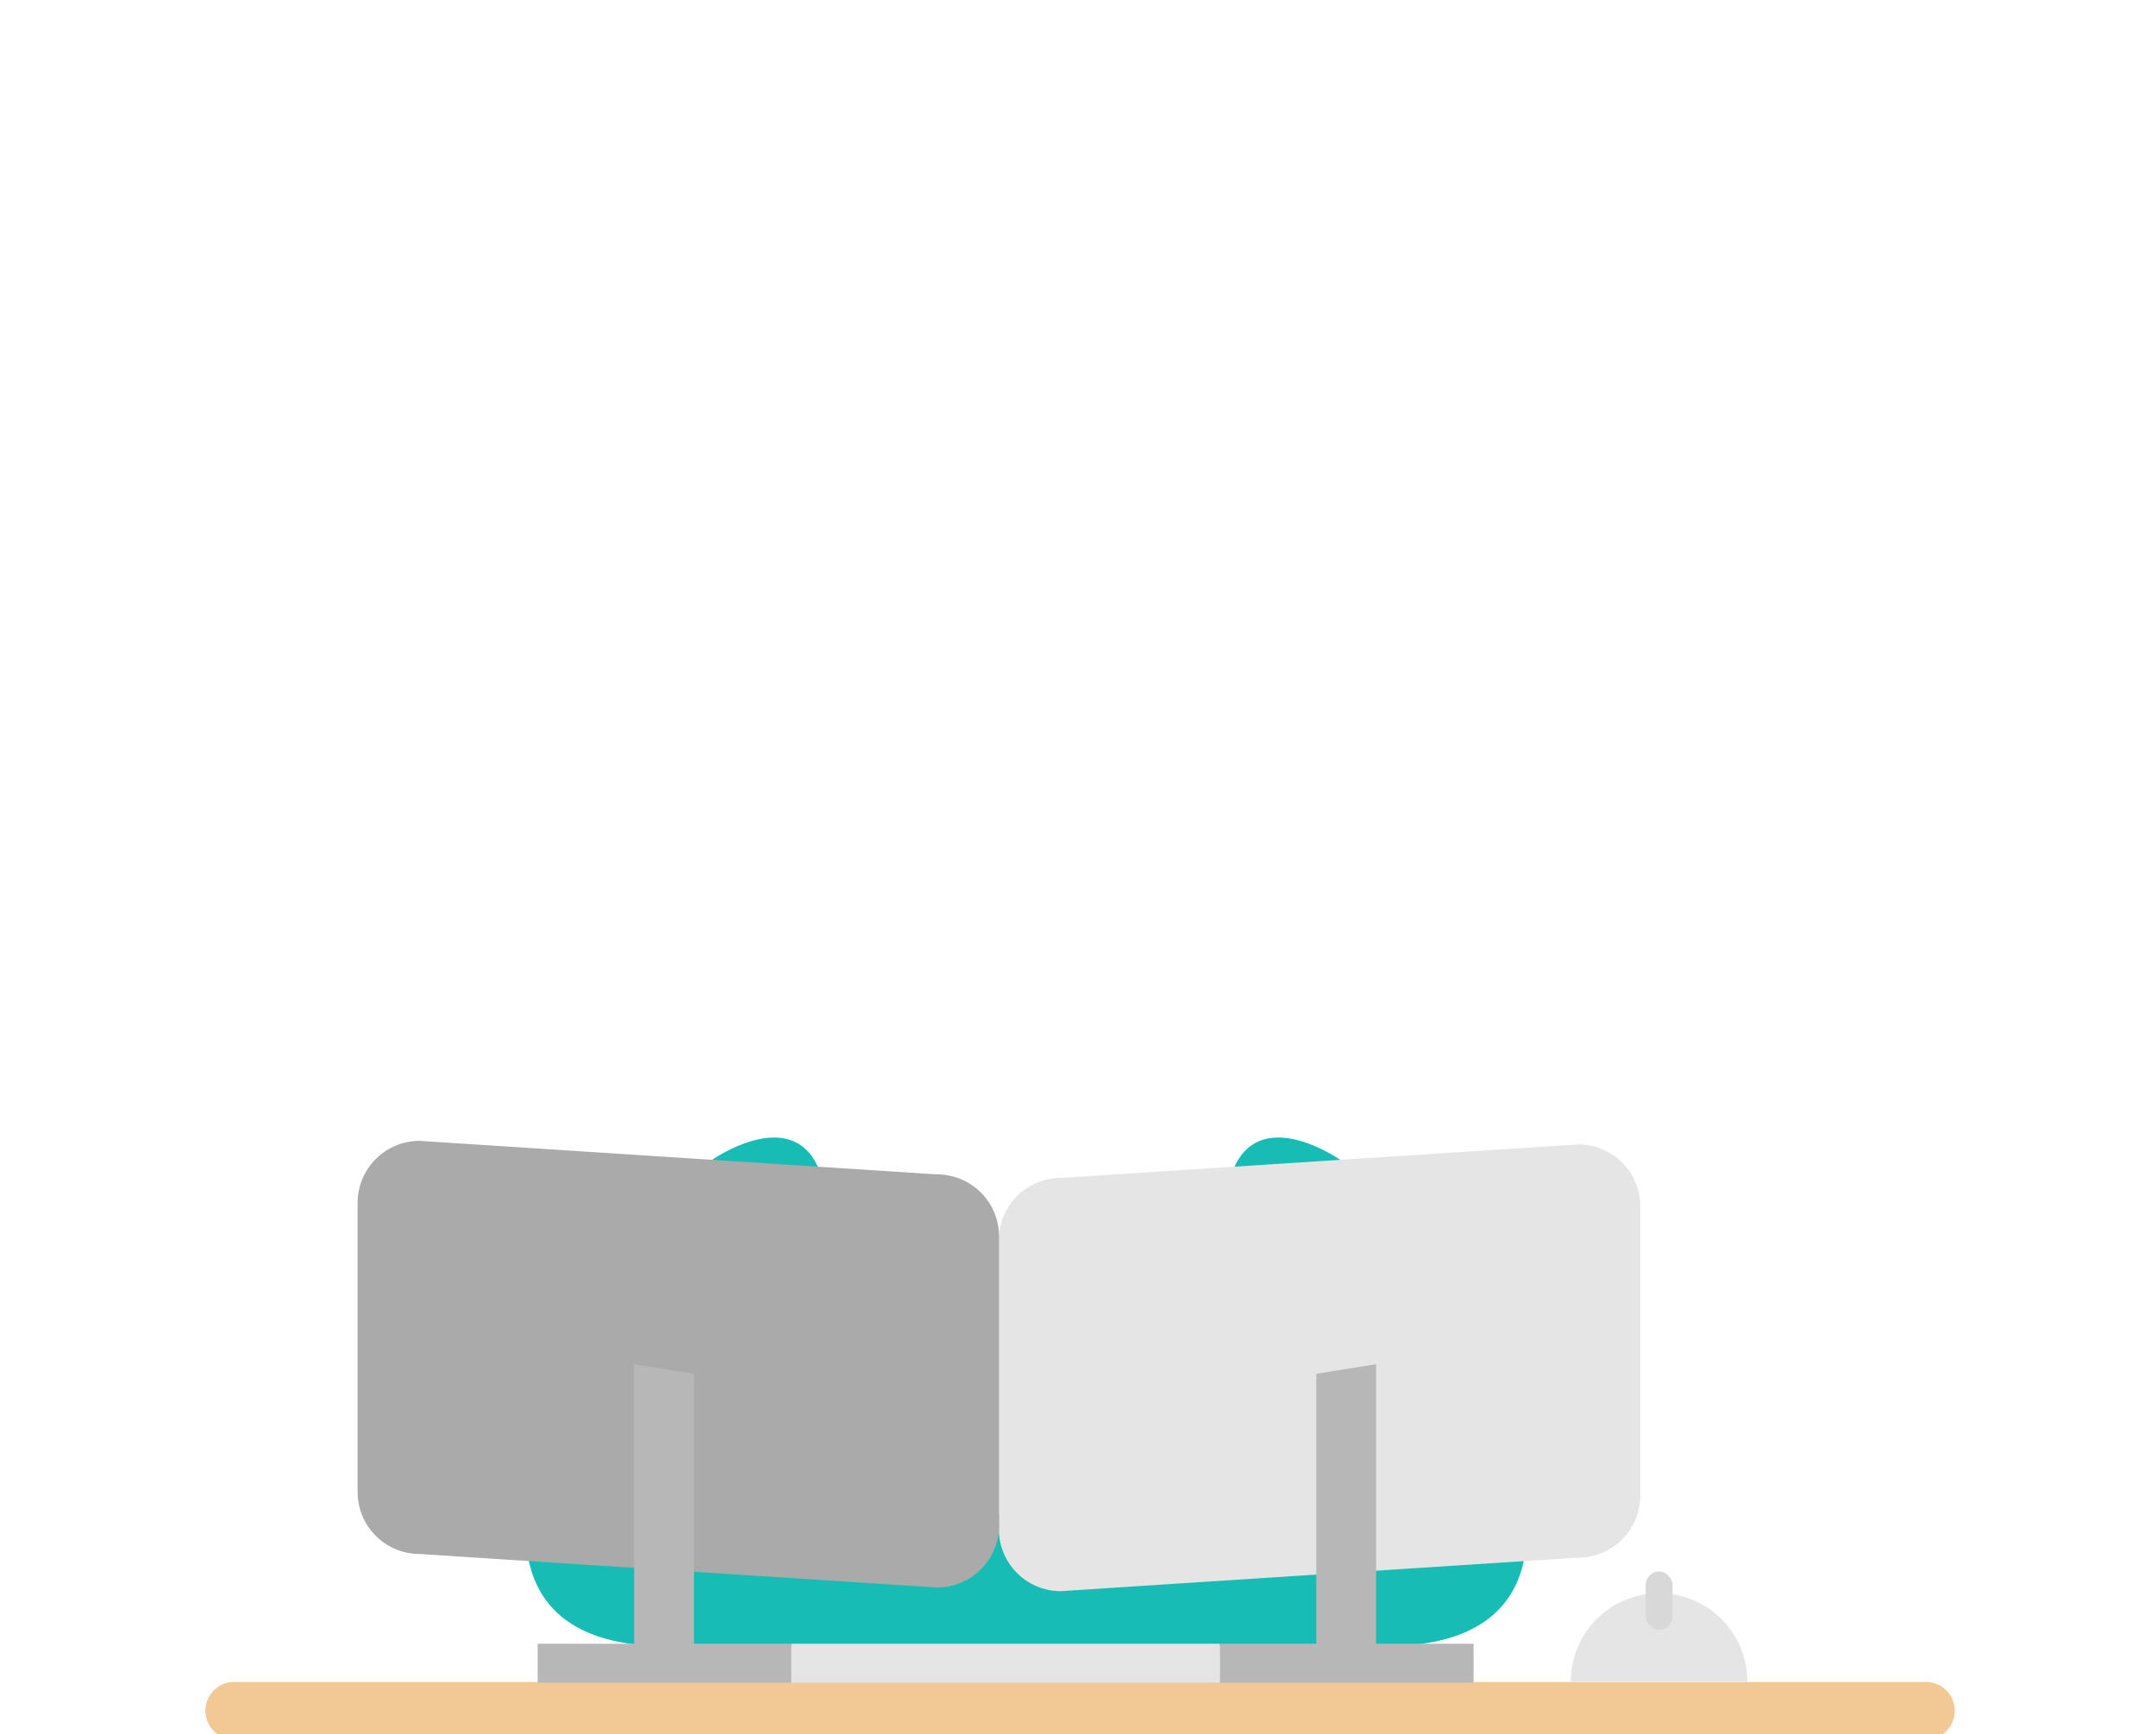 <svg xmlns="http://www.w3.org/2000/svg" viewBox="0 0 225 181"><defs><style>.cls-1{fill:#e5e5e5;}.cls-2{fill:#fff;}.cls-3{fill:#14766f;}.cls-4{fill:#17bcb5;}.cls-5{fill:#f2c994;}.cls-6{fill:#d8d8d8;}.cls-7{fill:#231f20;}.cls-8{fill:#aaa;}.cls-9{fill:#b7b7b7;}.cls-10{fill:#b22c2c;}</style></defs><title>Artboard 32 copy 7</title><g id="Layer_1" data-name="Layer 1"><path class="cls-4" d="M142.89,171.79l-37.14,0c-1.33,0,.59-1.15.59-2.56v-9a2,2,0,0,1,1.65-2c5.69-.71,28.06-2.35,30.38-3.83,2.66-1.71.59-1.79-8-20-1.24-2.63-2.73-7.18-2.26-10.08,1.75-10.64,13.08-3.65,16.59,1.09A92.28,92.28,0,0,1,152.55,139a74.58,74.58,0,0,1,3.75,8.24S168.9,172.93,142.89,171.79Z"/><path class="cls-4" d="M71.32,171.79l34.14,0a2.49,2.49,0,0,0,2.41-2.56v-9a2,2,0,0,0-1.65-2c-5.69-.71-28.83-2.35-31.15-3.83-2.66-1.71.18-1.79,8.75-20,1.24-2.63,2.73-7.18,2.25-10.08-1.74-10.64-13.07-3.65-16.58,1.09A92.28,92.28,0,0,0,61.66,139a74.58,74.58,0,0,0-3.75,8.24S45.31,172.93,71.32,171.79Z"/><path class="cls-5" d="M201,181.56H24.44a3,3,0,1,1,0-6H201a3,3,0,0,1,0,6Z"/><path class="cls-1" d="M173.14,166.3a9.21,9.21,0,0,0-9.21,9.21h18.42A9.21,9.21,0,0,0,173.14,166.3Z"/><rect class="cls-6" x="171.74" y="164.03" width="2.81" height="6.09" rx="1.41"/><path class="cls-1" d="M164.71,162.58l-54,3.5a6.47,6.47,0,0,1-6.47-6.47V129.42a6.47,6.47,0,0,1,6.47-6.47l54-3.5a6.47,6.47,0,0,1,6.47,6.47v30.19A6.47,6.47,0,0,1,164.71,162.58Z"/><path class="cls-8" d="M97.79,165.7l-54-3.5a6.47,6.47,0,0,1-6.47-6.46V125.55a6.47,6.47,0,0,1,6.47-6.47l54,3.5a6.47,6.47,0,0,1,6.47,6.47v30.18A6.47,6.47,0,0,1,97.79,165.7Z"/><rect class="cls-9" x="56.11" y="171.57" width="26.49" height="4.06"/><polygon class="cls-9" points="72.42 174.29 66.18 173.29 66.18 142.39 72.42 143.39 72.42 174.29"/><rect class="cls-9" x="127.29" y="171.57" width="26.49" height="4.06"/><polygon class="cls-9" points="143.61 173.29 137.37 173.29 137.37 143.39 143.61 142.39 143.61 173.29"/><rect class="cls-1" x="82.6" y="171.57" width="44.69" height="4.06"/></g></svg>